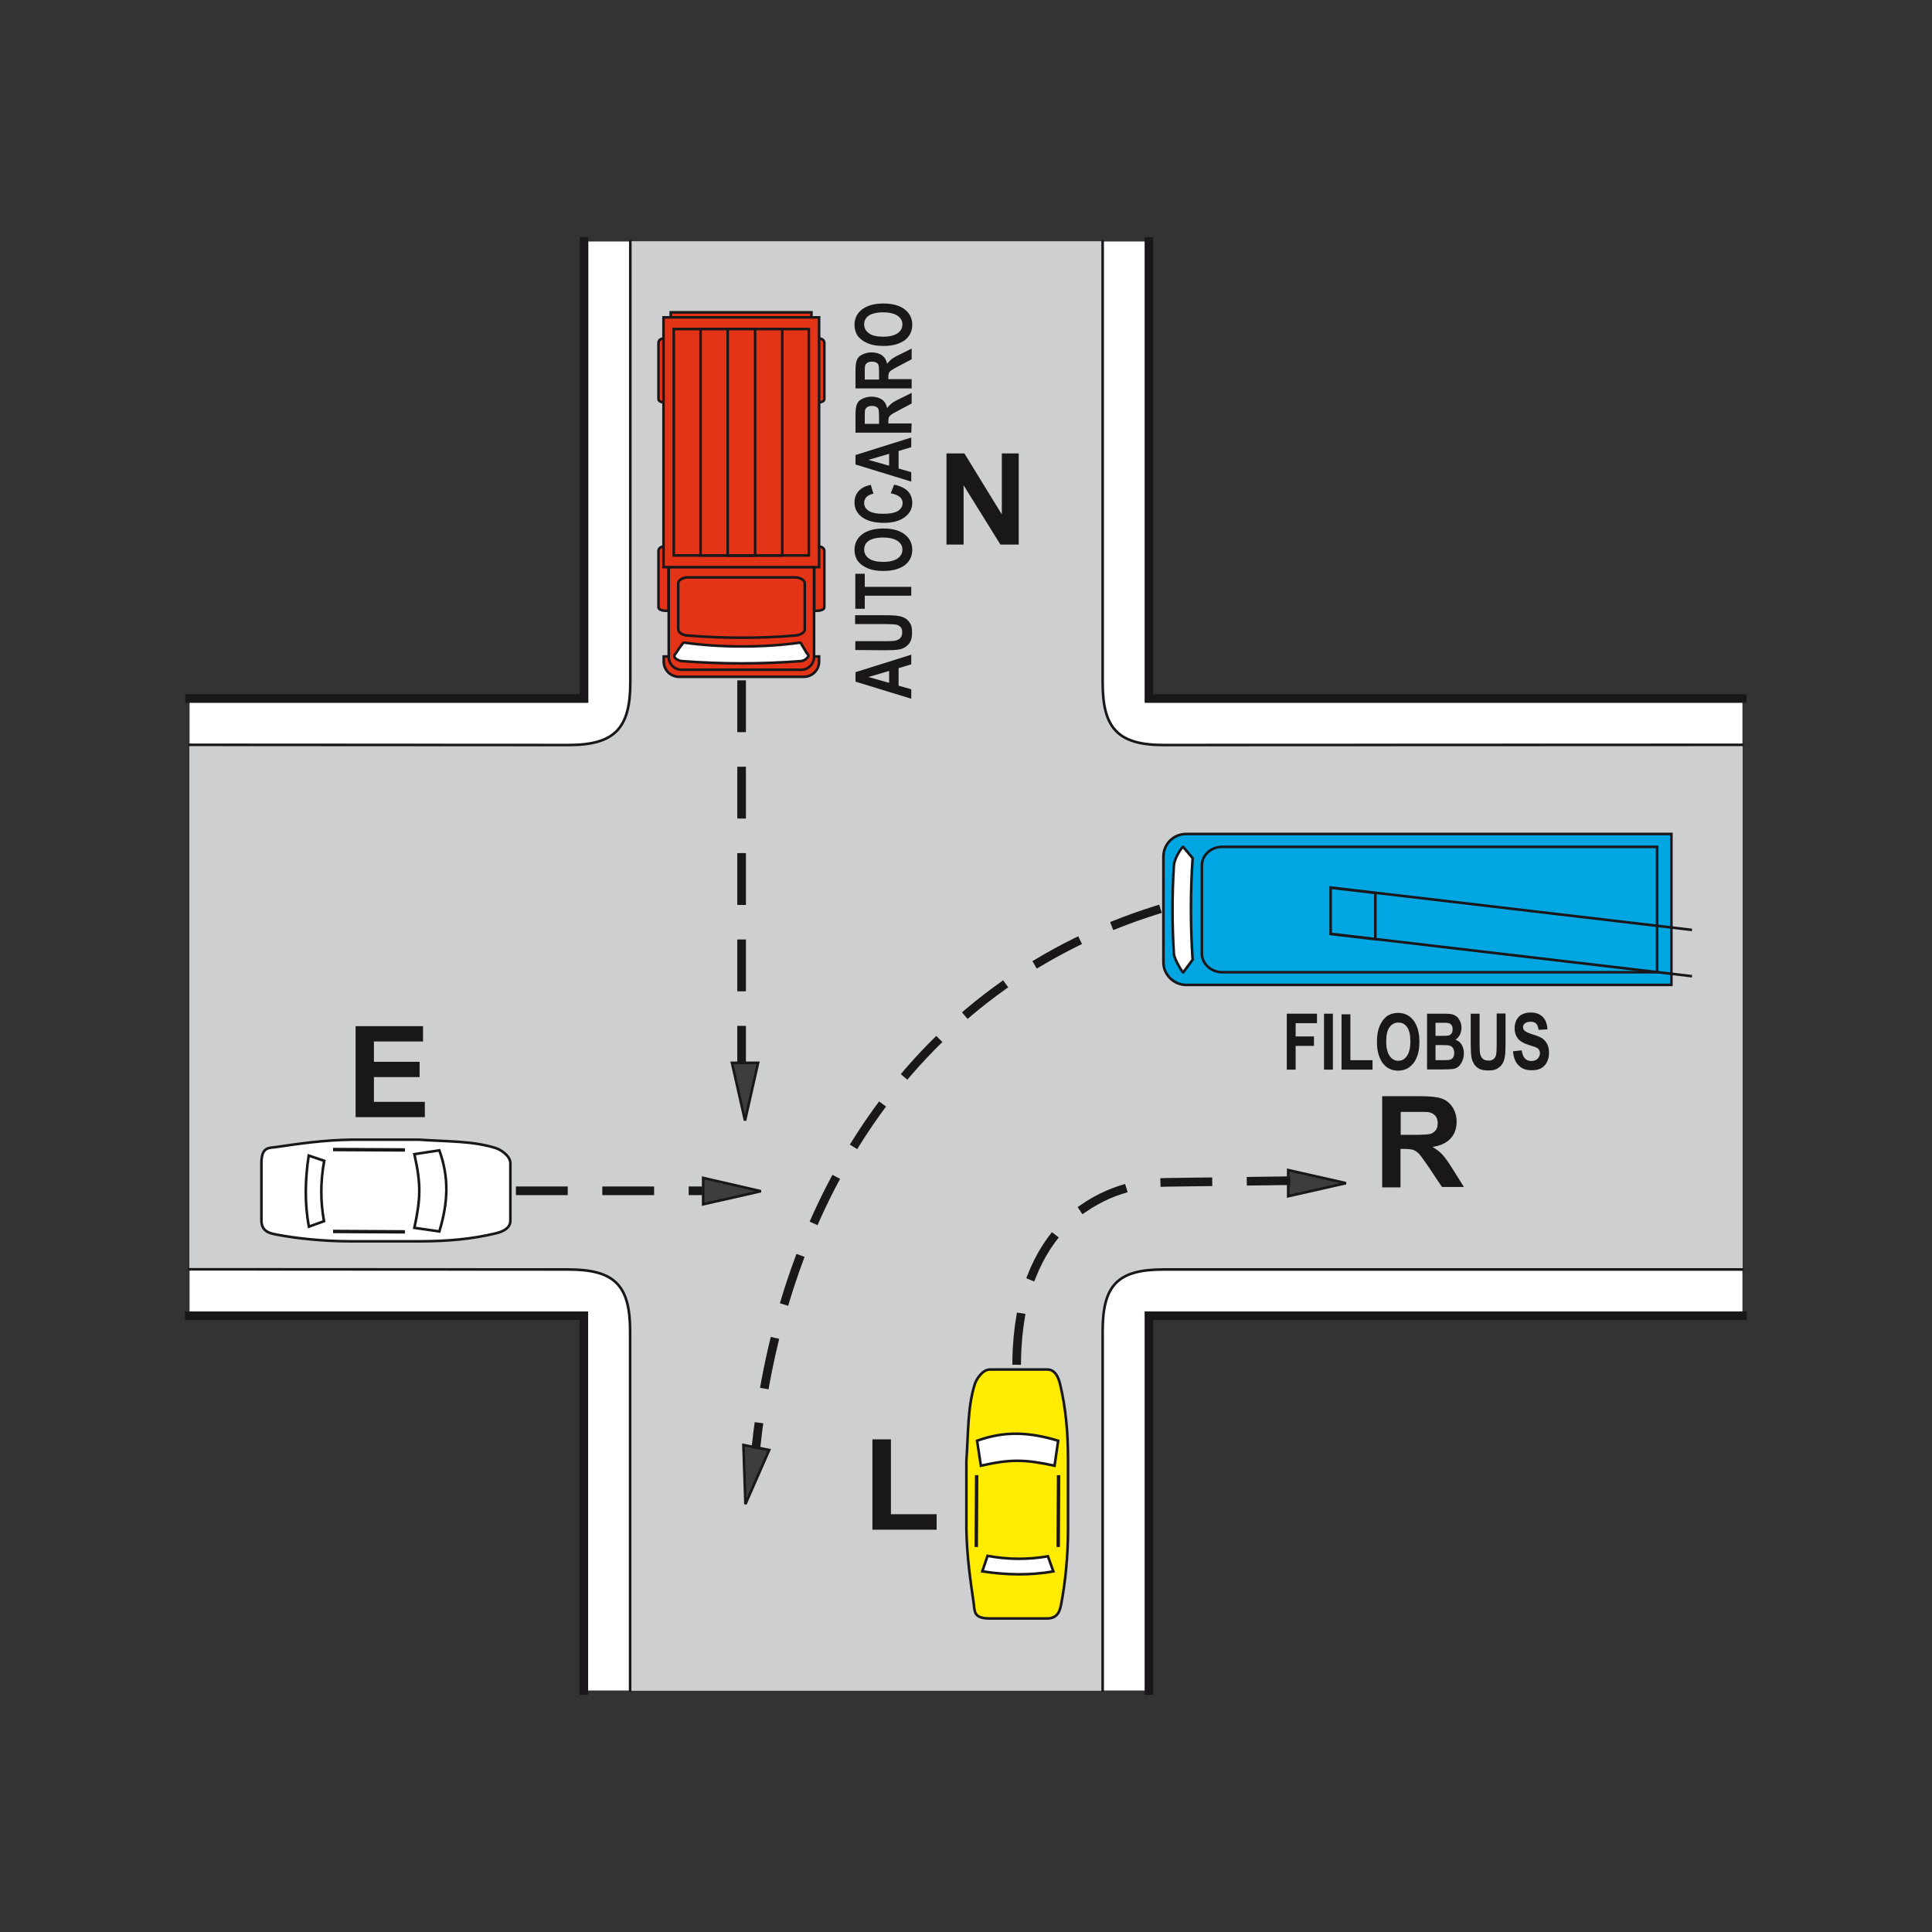 <?xml version="1.0" encoding="utf-8"?>
<!-- Generator: Adobe Illustrator 19.2.0, SVG Export Plug-In . SVG Version: 6.00 Build 0)  -->
<svg version="1.1" id="Livello_1" xmlns="http://www.w3.org/2000/svg" xmlns:xlink="http://www.w3.org/1999/xlink" x="0px" y="0px"
	 viewBox="0 0 960 960" style="enable-background:new 0 0 960 960;" xml:space="preserve">
<rect x="0" y="0" width="960" height="960" fill="#333333" stroke="none"/>
<style type="text/css">
	.st0{fill-rule:evenodd;clip-rule:evenodd;fill:#FFFFFF;}
	.st1{fill-rule:evenodd;clip-rule:evenodd;fill:#CECFD1;}
	.st2{fill-rule:evenodd;clip-rule:evenodd;fill:#FFEC00;stroke:#1A171B;stroke-width:1.288;stroke-miterlimit:2.613;}
	.st3{fill-rule:evenodd;clip-rule:evenodd;fill:#FFFFFF;stroke:#1A171B;stroke-width:1.288;stroke-miterlimit:2.613;}
	.st4{fill:none;stroke:#1A171B;stroke-width:1.717;stroke-miterlimit:2.613;}
	.st5{fill-rule:evenodd;clip-rule:evenodd;fill:#3D3D3F;stroke:#1A171B;stroke-width:1.288;stroke-miterlimit:2.613;}
	.st6{fill-rule:evenodd;clip-rule:evenodd;fill:#1A171B;}
	
		.st7{fill-rule:evenodd;clip-rule:evenodd;fill:#E43417;stroke:#1A171B;stroke-width:1.288;stroke-linecap:square;stroke-miterlimit:2.613;}
	
		.st8{fill-rule:evenodd;clip-rule:evenodd;fill:#FFFFFF;stroke:#1A171B;stroke-width:1.288;stroke-linecap:square;stroke-miterlimit:2.613;}
	.st9{fill:none;stroke:#1A171B;stroke-width:4.292;stroke-linecap:square;stroke-miterlimit:2.613;}
	.st10{fill:none;stroke:#1A171B;stroke-width:1.288;stroke-linecap:square;stroke-miterlimit:2.613;}
	.st11{fill-rule:evenodd;clip-rule:evenodd;fill:#00A6E2;stroke:#1A171B;stroke-width:1.288;stroke-miterlimit:2.613;}
	.st12{fill:none;stroke:#1A171B;stroke-width:1.288;stroke-miterlimit:2.613;}
	
		.st13{fill:none;stroke:#1A171B;stroke-width:4.292;stroke-linecap:square;stroke-miterlimit:2.613;stroke-dasharray:21.462,21.462;}
</style>
<g>
	<g>
		<polygon class="st0" points="290.1,653.8 94.2,653.8 94.2,347.1 290.1,347.1 290.1,120 570.9,120 570.9,347.1 865.8,347.1 
			865.8,653.8 570.9,653.8 570.9,840 290.1,840 290.1,653.8 		"/>
		<path class="st1" d="M313.1,120h234.8v219c0,22.5,7.3,31.1,30.3,31.1h287.6v260.7H578.2c-22.8,0-30.3,7.7-30.3,30.7v178.5H313.1
			V661.5c0-23-7.8-30.7-30.8-30.7H94.2V370.1h188.2c22.9,0,30.8-8.1,30.8-31.1V120L313.1,120z"/>
		<path class="st2" d="M483.8,796.4c-1.4-9.6-3.4-22.7-3.6-36.7c0-11.2,0-22.4,0-33.8c1-14.7,0.6-26.5,4.1-37.9
			c0.6-2.2,3.7-7.5,7.6-7.5h28.6c4.6,0,5.9,5.9,6.3,7.5c2.7,11.4,3.9,23.2,3.9,37.8v34.1c0,13.3-1.4,26.5-3.3,36.6
			c-0.6,2.8-1.1,7.7-7.1,7.7h-28.9C483.5,804.1,484.4,800.4,483.8,796.4L483.8,796.4z"/>
		<path class="st3" d="M487.4,728.3l-1.9-12.4c13.6-4.9,25.8-4.4,40.3,0l-1.8,12.4C509.5,725.2,502.5,724.9,487.4,728.3L487.4,728.3
			z"/>
		<path class="st3" d="M488.1,780.8l2.6-7.7c10.3,1.9,20.3,1.9,30,0.2l2.7,7.5C512,782.9,499.8,782.6,488.1,780.8L488.1,780.8z"/>
		<line class="st4" x1="485.1" y1="768.7" x2="485.3" y2="733"/>
		<line class="st4" x1="525.8" y1="768.7" x2="526" y2="733"/>
		<path class="st3" d="M137.7,569.9c9.6-1.4,22.7-3.4,36.7-3.6c11.2,0,22.4,0,33.8,0c14.7,1,26.6,0.6,37.9,4.1
			c2.2,0.6,7.5,3.7,7.5,7.6v28.6c0,4.6-5.9,5.9-7.5,6.3c-11.4,2.7-23.2,3.9-37.8,3.9h-34.1c-13.3,0-26.6-1.4-36.6-3.3
			c-2.8-0.6-7.7-1.1-7.7-7.1v-28.9C130.1,569.6,133.7,570.5,137.7,569.9L137.7,569.9z"/>
		<path class="st3" d="M205.9,573.5l12.4-1.9c4.9,13.6,4.4,25.8,0,40.3l-12.4-1.8C209,595.6,209.3,588.6,205.9,573.5L205.9,573.5z"
			/>
		<path class="st3" d="M153.4,574.2l7.7,2.6c-1.9,10.3-1.9,20.3-0.1,30l-7.5,2.7C151.3,598.1,151.6,585.9,153.4,574.2L153.4,574.2z"
			/>
		<line class="st4" x1="165.5" y1="571.2" x2="201.2" y2="571.4"/>
		<line class="st4" x1="165.5" y1="611.9" x2="201.2" y2="612.1"/>
		<polygon class="st5" points="668.8,587.9 640.1,581.4 640.1,594.4 668.8,587.9 		"/>
		<polygon class="st5" points="378.1,591.9 349.4,585.3 349.4,598.4 378.1,591.9 		"/>
		<polygon class="st5" points="370.4,747.4 382.2,720.5 369.4,718 370.4,747.4 		"/>
		<polygon class="st5" points="370.2,556.8 376.7,528.1 363.7,528.1 370.2,556.8 		"/>
		<polygon class="st6" points="433.5,760.1 433.5,715.2 442.7,715.2 442.7,752.4 465.4,752.4 465.4,760.1 433.5,760.1 		"/>
		<path class="st6" d="M686.8,590v-45.3H706c4.8,0,8.3,0.4,10.5,1.2c2.2,0.8,4,2.3,5.3,4.3c1.3,2.1,2,4.5,2,7.1c0,3.4-1,6.2-3,8.4
			c-2,2.2-5,3.6-9,4.2c2,1.2,3.6,2.4,4.9,3.8c1.3,1.4,3,3.8,5.2,7.3l5.5,8.8h-10.9l-6.6-9.9c-2.4-3.5-4-5.7-4.8-6.6
			c-0.9-0.9-1.8-1.5-2.8-1.9c-1-0.3-2.5-0.5-4.6-0.5h-1.8V590H686.8L686.8,590z M695.9,563.9h6.8c4.4,0,7.1-0.2,8.2-0.5
			c1.1-0.4,1.9-1,2.6-1.9c0.6-0.9,0.9-2,0.9-3.4c0-1.5-0.4-2.7-1.2-3.7c-0.8-0.9-2-1.5-3.4-1.8c-0.7-0.1-3-0.1-6.7-0.1h-7.1V563.9
			L695.9,563.9z"/>
		<polygon class="st6" points="176.7,555.1 176.7,509.9 210.2,509.9 210.2,517.5 185.8,517.5 185.8,527.6 208.5,527.6 208.5,535.2 
			185.8,535.2 185.8,547.5 211.1,547.5 211.1,555.1 176.7,555.1 		"/>
		<polygon class="st6" points="470.3,270.6 470.3,225.3 479.2,225.3 497.8,255.6 497.8,225.3 506.2,225.3 506.2,270.6 497.1,270.6 
			478.8,241.1 478.8,270.6 470.3,270.6 		"/>
		<polygon class="st7" points="333.3,155.2 333.3,163.9 403.2,163.9 403.2,155.2 333.3,155.2 		"/>
		<path class="st7" d="M409.6,301.7v-28c0-1.1-1.1-2.1-2.5-2.1c-1.4,0-2.5,1.3-2.5,2.1v29.7C404.5,303.6,409.6,303.8,409.6,301.7
			L409.6,301.7z"/>
		<path class="st7" d="M327.2,301.7v-28c0-1.1,1.1-2.1,2.5-2.1c1.4,0,2.5,1.3,2.5,2.1v29.7C332.3,303.6,327.2,303.8,327.2,301.7
			L327.2,301.7z"/>
		<path class="st7" d="M407,326.2v2.5c0,4.2-3.4,7.6-7.6,7.6h-62c-4.2,0-7.6-3.4-7.6-7.6v-2.5H407z"/>
		<path class="st7" d="M332.3,326.4v-44.7h72.2v44.7c0,3.4-2.8,6.4-6.4,6.4h-59.4C335.1,332.8,332.3,330,332.3,326.4L332.3,326.4z"
			/>
		<path class="st7" d="M337,312.6V290c0-1.7,2.1-3.1,4.8-3.1h53.2c2.7,0,4.9,1.4,4.9,3.1v22.7c0,1.7-2.3,2.9-4.9,3.1
			c-17.8,1.5-35.5,1.4-53.2,0C339,315.6,337,314.3,337,312.6L337,312.6z"/>
		<path class="st8" d="M335.3,325.3c0.8-0.9,3.8-6,4.6-6c17.6,2.5,39.5,2.6,57.7,0c0.3-0.1,3,5.1,3.9,6c0.9,1-1.7,3.1-3.5,3.2
			c-19.7,1.5-39.5,1.5-59.1,0C336.8,328.4,334.1,326.5,335.3,325.3L335.3,325.3z"/>
		<path class="st7" d="M409.6,198.3v-28c0-1.1-1.1-2.1-2.5-2.1c-1.4,0-2.5,2.1-2.5,2.1v29.7C404.5,200.1,409.6,200.4,409.6,198.3
			L409.6,198.3z"/>
		<path class="st7" d="M327.2,198.3v-28c0-1.1,1.1-2.1,2.5-2.1c1.4,0,2.5,2.1,2.5,2.1v29.7C332.3,200.1,327.2,200.4,327.2,198.3
			L327.2,198.3z"/>
		<polygon class="st7" points="329.7,281.8 329.7,157.7 407,157.7 407,281.8 329.7,281.8 		"/>
		<polygon class="st7" points="334.8,276 334.8,163.5 401.9,163.5 401.9,276 334.8,276 		"/>
		<polygon class="st7" points="348.1,276 348.1,163.5 388.7,163.5 388.7,276 348.1,276 		"/>
		<polygon class="st7" points="361.6,276 361.6,163.5 375.2,163.5 375.2,276 361.6,276 		"/>
		<path class="st9" d="M94.2,347.1h196V120 M570.9,120v227.1h294.8 M865.8,653.8H570.9V840 M290.1,840V653.8h-196"/>
		<path class="st10" d="M94.2,370.1l188.2,0.1c22.9,0,30.8-8.1,30.8-31.1V120 M547.9,120v219.1c0,22.5,7.3,31.1,30.3,31.1l287.6-0.1
			 M865.8,630.8H578.2c-22.8,0-30.3,7.7-30.3,30.7V840 M313.1,840V661.5c0-23-7.8-30.7-30.8-30.7l-188.2-0.1"/>
		<path class="st6" d="M452.8,325.3v4.8l-6.3,1.9v8.7l6.3,1.8v4.7l-27.7-8.5V334L452.8,325.3L452.8,325.3z M441.8,333.4l-10.3,3
			l10.3,2.9V333.4L441.8,333.4z"/>
		<path class="st6" d="M425,323v-4.4h15c2.4,0,3.9-0.1,4.6-0.2c1.1-0.2,2-0.6,2.7-1.3c0.7-0.7,1-1.7,1-2.9c0-1.3-0.3-2.2-1-2.8
			c-0.6-0.6-1.4-1-2.4-1.1c-1-0.1-2.5-0.2-4.7-0.2l-15.3,0v-4.4h14.6c3.3,0,5.7,0.1,7.1,0.4c1.4,0.2,2.5,0.7,3.5,1.3
			c0.9,0.6,1.7,1.5,2.3,2.6c0.6,1.1,0.8,2.5,0.8,4.2c0,2.1-0.3,3.7-0.9,4.7c-0.6,1.1-1.4,1.9-2.4,2.6c-1,0.6-2,1-3.1,1.2
			c-1.6,0.3-3.9,0.4-7,0.4L425,323L425,323z"/>
		<polygon class="st6" points="452.8,296 429.7,296 429.7,302.5 425,302.5 425,285.1 429.7,285.1 429.7,291.6 452.8,291.6 
			452.8,296 		"/>
		<path class="st6" d="M439.1,283.7c-2.8,0-5.2-0.3-7.1-1c-1.4-0.5-2.7-1.2-3.8-2c-1.1-0.9-2-1.8-2.5-2.8c-0.7-1.4-1.1-2.9-1.1-4.7
			c0-3.2,1.3-5.8,3.8-7.7c2.5-1.9,6.1-2.9,10.6-2.9c4.5,0,8,1,10.5,2.9c2.5,1.9,3.8,4.5,3.8,7.7c0,3.2-1.3,5.8-3.8,7.7
			C447,282.7,443.5,283.7,439.1,283.7L439.1,283.7z M438.9,279.2c3.1,0,5.5-0.6,7.1-1.7c1.6-1.1,2.4-2.6,2.4-4.4
			c0-1.8-0.8-3.2-2.4-4.3c-1.6-1.1-4-1.7-7.2-1.7c-3.2,0-5.5,0.6-7.1,1.6c-1.6,1.1-2.3,2.6-2.3,4.4c0,1.8,0.8,3.3,2.4,4.4
			C433.3,278.6,435.7,279.2,438.9,279.2L438.9,279.2z"/>
		<path class="st6" d="M442.6,245.1l1.7-4.3c3,0.7,5.3,1.7,6.8,3.3c1.5,1.5,2.2,3.5,2.2,5.8c0,2.9-1.3,5.3-3.8,7.1
			c-2.5,1.9-6,2.8-10.3,2.8c-4.6,0-8.2-0.9-10.8-2.8c-2.6-1.9-3.8-4.3-3.8-7.4c0-2.7,1-4.8,3-6.5c1.2-1,2.9-1.7,5.1-2.2l1.3,4.4
			c-1.4,0.3-2.6,0.8-3.4,1.6c-0.8,0.8-1.2,1.8-1.2,3c0,1.6,0.7,2.9,2.2,3.9c1.5,1,3.9,1.5,7.2,1.5c3.5,0,6-0.5,7.5-1.5
			c1.5-1,2.2-2.3,2.2-3.9c0-1.2-0.5-2.2-1.4-3C446.1,246.1,444.6,245.5,442.6,245.1L442.6,245.1z"/>
		<path class="st6" d="M452.8,217.4v4.8l-6.3,1.9v8.7l6.3,1.8l0,4.7l-27.7-8.5v-4.7L452.8,217.4L452.8,217.4z M441.8,225.5l-10.3,3
			l10.3,2.9V225.5L441.8,225.5z"/>
		<path class="st6" d="M452.8,215l-27.7,0v-9.3c0-2.3,0.3-4,0.8-5.1c0.5-1.1,1.4-1.9,2.7-2.5c1.3-0.6,2.7-1,4.4-1
			c2.1,0,3.8,0.5,5.2,1.4c1.4,1,2.2,2.4,2.6,4.3c0.7-1,1.5-1.7,2.3-2.4c0.8-0.6,2.3-1.5,4.5-2.5l5.4-2.7v5.3l-6,3.2
			c-2.2,1.1-3.5,1.9-4.1,2.3c-0.6,0.4-0.9,0.9-1.2,1.3c-0.2,0.5-0.3,1.2-0.3,2.2v0.9l11.6,0L452.8,215L452.8,215z M436.8,210.6v-3.3
			c0-2.1-0.1-3.4-0.3-4c-0.2-0.5-0.6-0.9-1.2-1.2c-0.6-0.3-1.2-0.4-2.1-0.4c-0.9,0-1.7,0.2-2.3,0.6c-0.6,0.4-0.9,0.9-1.1,1.7
			c-0.1,0.4-0.1,1.4-0.1,3.2l0,3.4H436.8L436.8,210.6z"/>
		<path class="st6" d="M452.8,193l-27.7,0v-9.3c0-2.3,0.3-4,0.8-5.1c0.5-1.1,1.4-1.9,2.7-2.5c1.3-0.6,2.7-1,4.4-1
			c2.1,0,3.8,0.5,5.2,1.4c1.4,1,2.2,2.4,2.6,4.3c0.7-1,1.5-1.7,2.3-2.4c0.8-0.6,2.3-1.5,4.5-2.5l5.4-2.7v5.3l-6,3.2
			c-2.2,1.1-3.5,1.9-4.1,2.3c-0.6,0.4-0.9,0.9-1.2,1.3c-0.2,0.5-0.3,1.2-0.3,2.2v0.9l11.6,0V193L452.8,193z M436.8,188.6v-3.3
			c0-2.1-0.1-3.4-0.3-4c-0.2-0.5-0.6-0.9-1.2-1.2c-0.6-0.3-1.2-0.4-2.1-0.4c-0.9,0-1.7,0.2-2.3,0.6c-0.6,0.4-0.9,0.9-1.1,1.7
			c-0.1,0.4-0.1,1.4-0.1,3.2v3.4H436.8L436.8,188.6z"/>
		<path class="st6" d="M439.1,171.9c-2.8,0-5.2-0.3-7.1-1c-1.4-0.5-2.7-1.2-3.8-2c-1.1-0.9-2-1.8-2.5-2.8c-0.7-1.4-1.1-2.9-1.1-4.7
			c0-3.2,1.3-5.8,3.8-7.7c2.5-1.9,6.1-2.9,10.6-2.9c4.5,0,8,1,10.5,2.9c2.5,1.9,3.8,4.5,3.8,7.7c0,3.2-1.3,5.8-3.8,7.7
			C447,170.9,443.5,171.9,439.1,171.9L439.1,171.9z M438.9,167.3c3.1,0,5.5-0.6,7.1-1.7c1.6-1.1,2.4-2.6,2.4-4.4
			c0-1.8-0.8-3.2-2.4-4.3c-1.6-1.1-4-1.7-7.2-1.7c-3.2,0-5.5,0.6-7.1,1.6c-1.6,1.1-2.3,2.6-2.3,4.4c0,1.8,0.8,3.3,2.4,4.4
			C433.3,166.8,435.7,167.3,438.9,167.3L438.9,167.3z"/>
		<path class="st11" d="M589.4,414.4h241.1v75H589.4c-6,0-11.3-5-11.3-11.2v-52.5C578.1,419.4,583.1,414.4,589.4,414.4L589.4,414.4z
			"/>
		<path class="st12" d="M607.3,420.8h216.1v62.3H607.3c-5.4,0-10.1-4.1-10.1-9.3v-43.7C597.2,424.9,601.7,420.8,607.3,420.8
			L607.3,420.8z"/>
		<path class="st3" d="M587.9,420.8l4.7,5.6c-1.1,16.8-1.1,33.2,0,50.5l-4.7,6.3c-0.2,0.2-4.4-6.4-4.6-9.3
			c-0.9-14.5-0.9-29.5,0-43.7C583.6,425.8,587.7,420.5,587.9,420.8L587.9,420.8z"/>
		<path class="st10" d="M840.1,485l-178.9-21v-23l178.9,21 M661.2,441.1l22.2,2.6v23l-22.2-2.6V441.1L661.2,441.1z"/>
		<polygon class="st6" points="639.4,531.5 639.4,503.7 654.4,503.7 654.4,508.4 643.8,508.4 643.8,515 652.9,515 652.9,519.7 
			643.8,519.7 643.8,531.5 639.4,531.5 		"/>
		<polygon class="st6" points="657.9,531.5 657.9,503.7 662.3,503.7 662.3,531.5 657.9,531.5 		"/>
		<polygon class="st6" points="666.6,531.5 666.6,504 671,504 671,526.8 682,526.8 682,531.5 666.6,531.5 		"/>
		<path class="st6" d="M684.2,517.8c0-2.8,0.3-5.2,1-7.1c0.5-1.4,1.2-2.7,2-3.8c0.9-1.1,1.8-2,2.8-2.5c1.4-0.7,2.9-1.1,4.7-1.1
			c3.2,0,5.8,1.3,7.7,3.8c1.9,2.5,2.9,6.1,2.9,10.6c0,4.5-1,8-2.9,10.5c-1.9,2.5-4.5,3.8-7.7,3.8c-3.2,0-5.8-1.3-7.7-3.8
			C685.2,525.6,684.2,522.2,684.2,517.8L684.2,517.8z M688.8,517.6c0,3.1,0.6,5.5,1.7,7.1c1.1,1.6,2.6,2.4,4.3,2.4
			c1.8,0,3.2-0.8,4.3-2.4c1.1-1.6,1.7-4,1.7-7.2c0-3.2-0.5-5.5-1.6-7.1c-1.1-1.6-2.6-2.3-4.4-2.3c-1.8,0-3.3,0.8-4.4,2.4
			C689.3,512,688.8,514.4,688.8,517.6L688.8,517.6z"/>
		<path class="st6" d="M708.9,503.7h8.7c1.7,0,3,0.1,3.9,0.3c0.9,0.2,1.6,0.6,2.3,1.1c0.7,0.6,1.2,1.4,1.7,2.3c0.4,1,0.7,2,0.7,3.2
			c0,1.3-0.3,2.5-0.8,3.6c-0.6,1.1-1.3,1.9-2.2,2.4c1.3,0.5,2.4,1.3,3.1,2.5c0.7,1.2,1.1,2.6,1.1,4.2c0,1.3-0.2,2.5-0.7,3.7
			c-0.5,1.2-1.1,2.1-1.9,2.9c-0.8,0.7-1.8,1.2-3,1.3c-0.7,0.1-2.5,0.2-5.3,0.2h-7.4V503.7L708.9,503.7z M713.3,508.3v6.4h2.9
			c1.7,0,2.8,0,3.2-0.1c0.8-0.1,1.3-0.4,1.8-1c0.4-0.5,0.6-1.3,0.6-2.2c0-0.9-0.2-1.6-0.6-2.1c-0.4-0.5-0.9-0.9-1.7-1
			c-0.4-0.1-1.7-0.1-3.8-0.1H713.3L713.3,508.3z M713.3,519.4v7.4h4.1c1.6,0,2.6-0.1,3-0.2c0.7-0.2,1.2-0.5,1.6-1.1
			c0.4-0.6,0.6-1.4,0.6-2.4c0-0.8-0.2-1.5-0.5-2.1c-0.3-0.6-0.8-1-1.4-1.3c-0.6-0.3-1.9-0.4-3.9-0.4H713.3L713.3,519.4z"/>
		<path class="st6" d="M730.8,503.7h4.4v15c0,2.4,0.1,3.9,0.2,4.6c0.2,1.1,0.6,2,1.3,2.7c0.7,0.7,1.7,1,2.9,1c1.3,0,2.2-0.3,2.8-1
			c0.6-0.6,1-1.4,1.1-2.4c0.1-0.9,0.2-2.5,0.2-4.7v-15.3h4.4v14.6c0,3.3-0.1,5.7-0.4,7.1c-0.2,1.4-0.7,2.5-1.3,3.5
			c-0.6,0.9-1.5,1.7-2.6,2.3c-1.1,0.6-2.5,0.8-4.2,0.8c-2.1,0-3.7-0.3-4.7-0.9c-1.1-0.6-1.9-1.4-2.5-2.4c-0.6-1-1-2-1.2-3.1
			c-0.3-1.6-0.4-3.9-0.4-7V503.7L730.8,503.7z"/>
		<path class="st6" d="M751.8,522.4l4.3-0.5c0.3,1.8,0.8,3.2,1.6,4c0.8,0.9,1.8,1.3,3.2,1.3c1.4,0,2.5-0.4,3.2-1.2
			c0.7-0.8,1.1-1.7,1.1-2.7c0-0.7-0.2-1.2-0.5-1.7c-0.3-0.5-0.8-0.9-1.6-1.2c-0.5-0.2-1.7-0.6-3.5-1.2c-2.4-0.7-4-1.7-5-2.7
			c-1.3-1.5-2-3.4-2-5.6c0-1.4,0.3-2.7,0.9-4c0.6-1.2,1.5-2.2,2.7-2.8c1.2-0.6,2.6-1,4.3-1c2.7,0,4.8,0.8,6.2,2.3
			c1.4,1.5,2.1,3.6,2.2,6.1l-4.4,0.2c-0.2-1.4-0.6-2.5-1.2-3.1c-0.6-0.6-1.5-0.9-2.8-0.9c-1.3,0-2.3,0.3-3,1c-0.5,0.4-0.7,1-0.7,1.7
			c0,0.7,0.2,1.2,0.7,1.7c0.6,0.6,1.9,1.2,4.1,1.9c2.1,0.6,3.7,1.3,4.8,2c1,0.7,1.8,1.6,2.4,2.8c0.6,1.2,0.9,2.7,0.9,4.4
			c0,1.6-0.3,3.1-1,4.5c-0.7,1.4-1.7,2.4-2.9,3.1c-1.3,0.7-2.9,1-4.8,1c-2.8,0-4.9-0.8-6.4-2.4C753,527.9,752.1,525.5,751.8,522.4
			L751.8,522.4z"/>
		<line class="st13" x1="368.5" y1="340.2" x2="368.5" y2="526.1"/>
		<line class="st13" x1="258.5" y1="591.7" x2="346.8" y2="591.7"/>
		<path class="st13" d="M574.6,452.2c-112.2,35.1-184.4,133.4-198.8,265.6"/>
		<path class="st13" d="M505.2,676c1-65.4,40.3-88,74.3-88.5l59.5-0.8"/>
	</g>
</g>
</svg>
